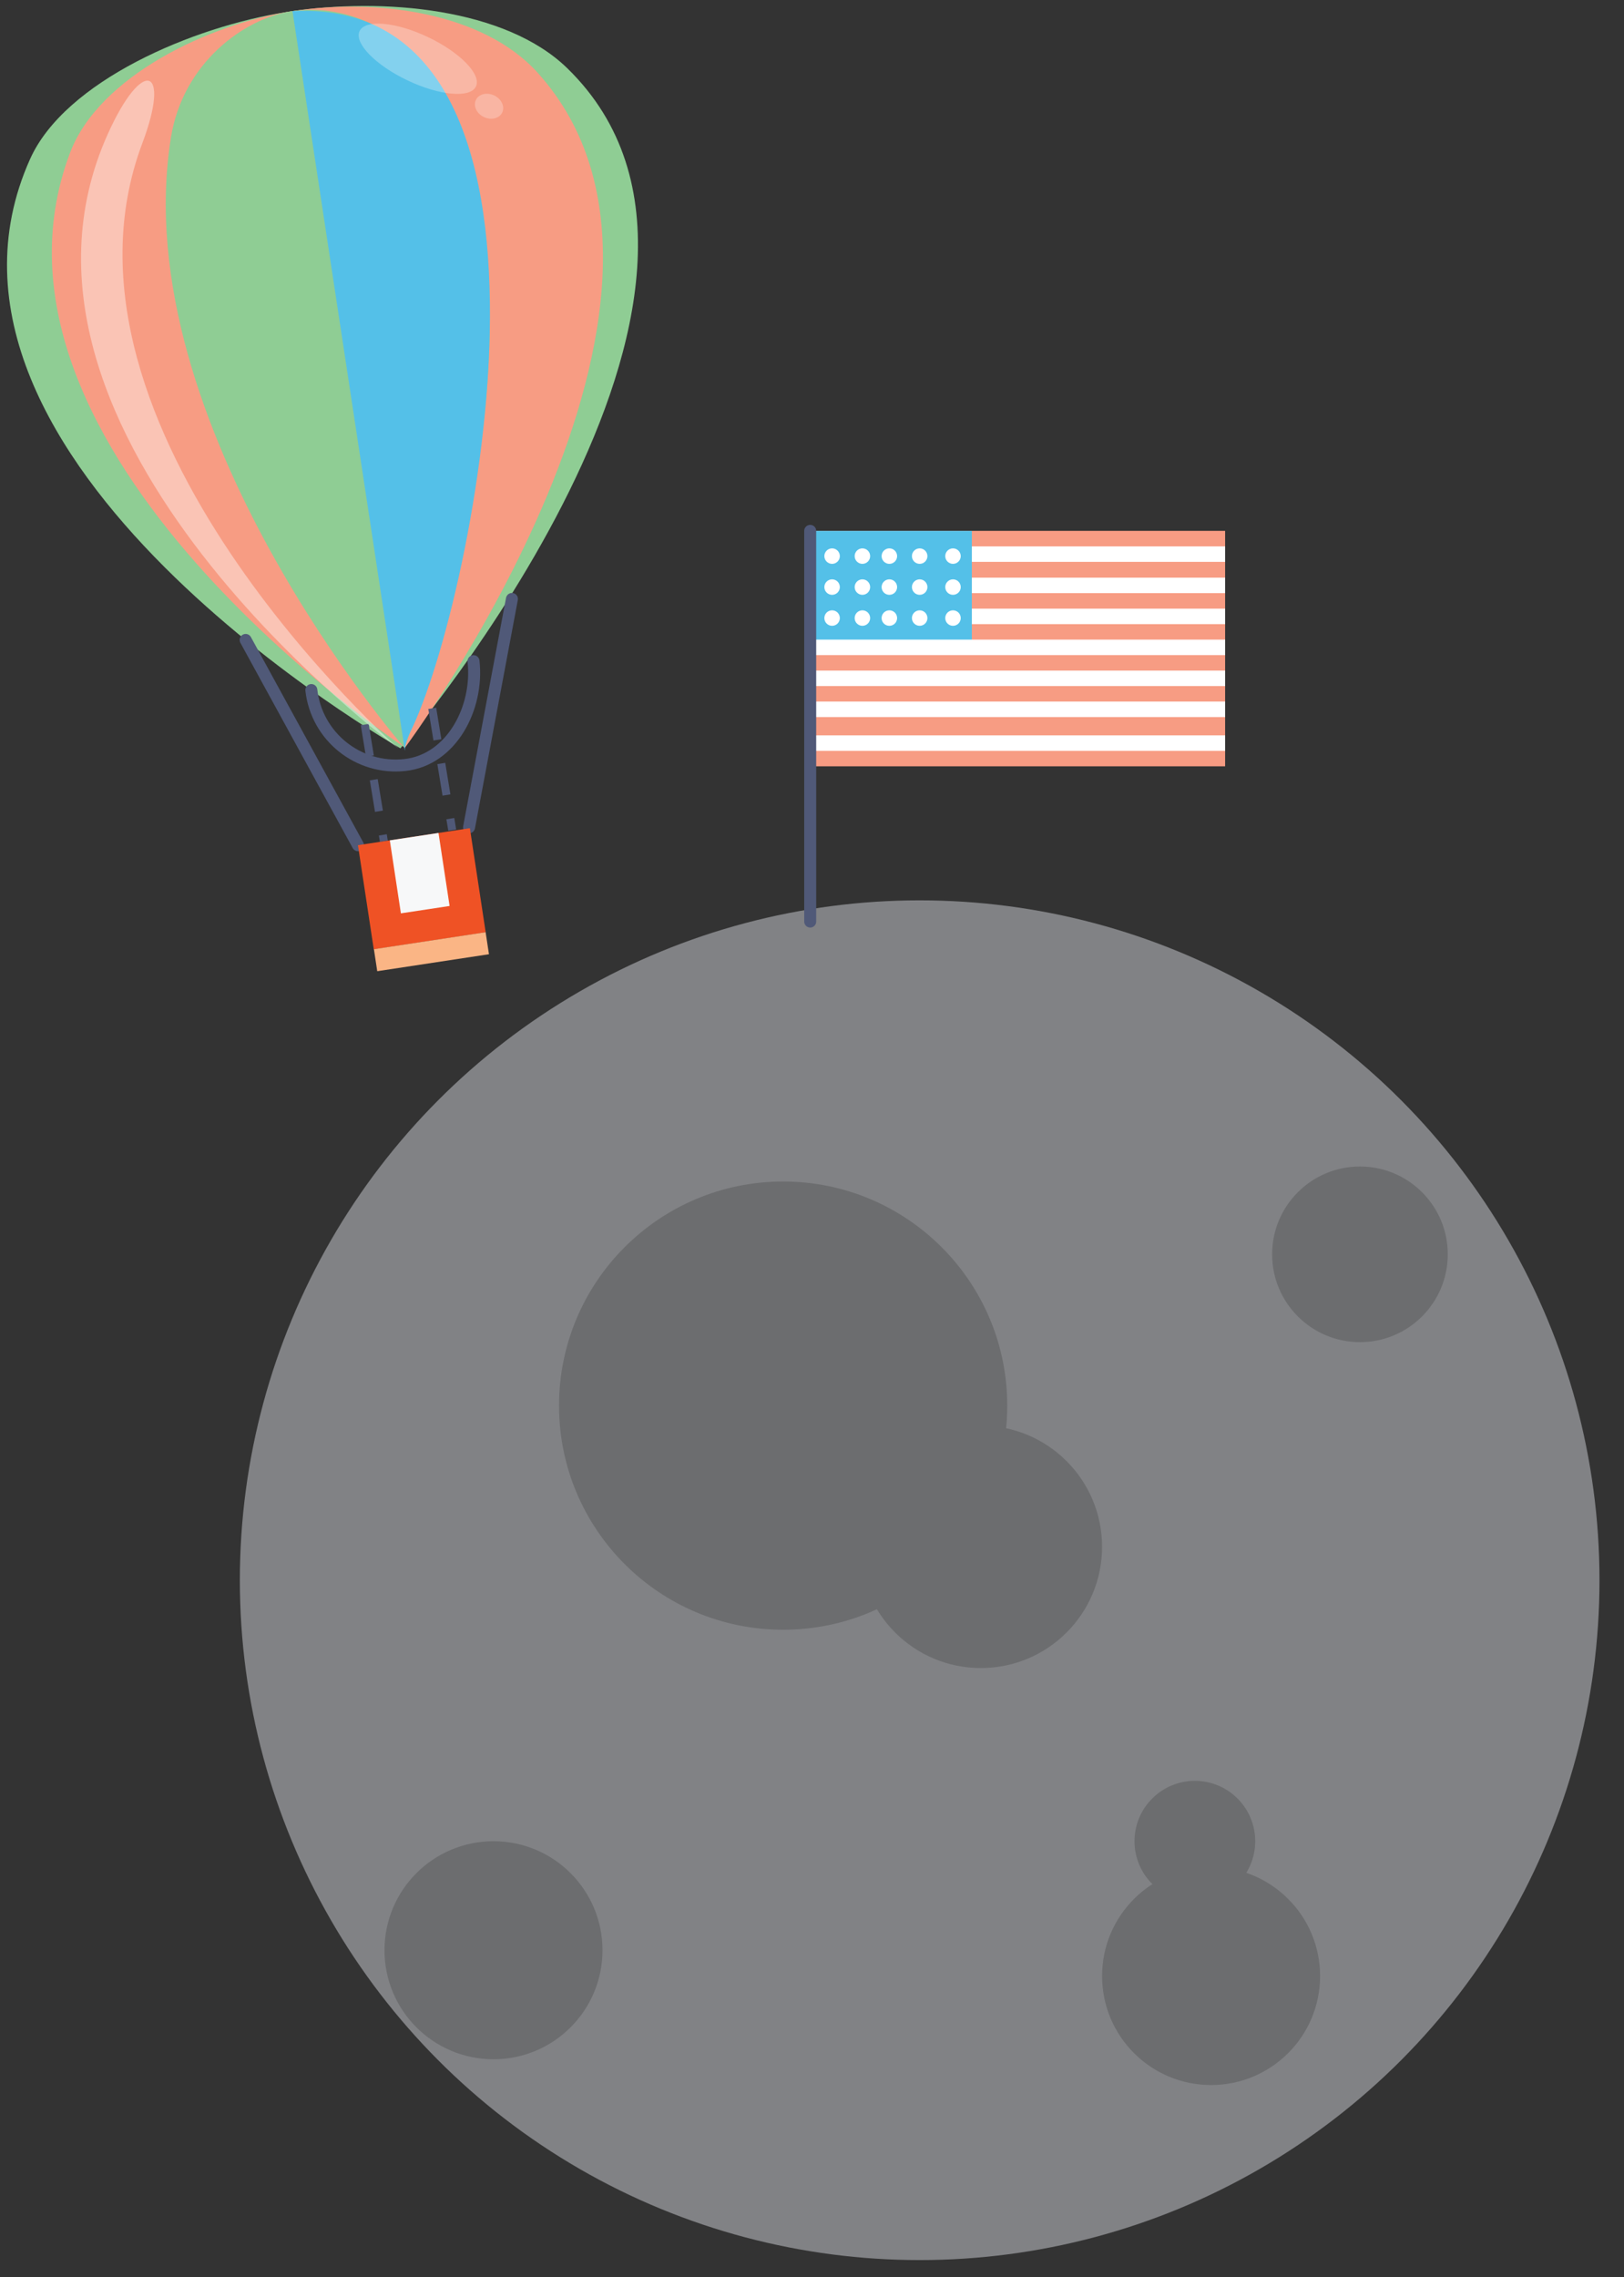 <svg xmlns="http://www.w3.org/2000/svg" width="199" height="279" viewBox="0 0 199 279"><rect x="0" y="0" width="199" height="279" fill="#333333" stroke="none"/><circle fill="#818285" cx="112.693" cy="193.622" r="83.303"/><circle fill="#6C6D6F" cx="95.963" cy="172.23" r="27.461"/><circle fill="#6C6D6F" cx="60.471" cy="238.961" r="13.358"/><circle fill="#6C6D6F" cx="166.644" cy="153.691" r="10.761"/><circle fill="#6C6D6F" cx="120.19" cy="189.53" r="14.854"/><path fill="#8FCD94" d="M3.688 19.484c4.28-9.542 19.925-16.246 31.6-18.04C47.017-.36 61.97 1.02 69.502 8.35c27.9 27.14-20.438 83.342-20.438 83.342s-61.987-35.18-45.377-72.208z"/><path fill="#F79C83" d="M8.578 18.733C12.134 9.303 25.675 2.92 35.84 1.36c10.22-1.573 23.307.094 30.035 7.545 24.904 27.602-16.245 82.7-16.245 82.7S-5.218 55.325 8.578 18.733z"/><path fill="#8FCD94" d="M20.95 16.83C22.418 7.72 29.9 2.27 35.723 1.376c5.854-.9 13.59 1.59 17.988 9.398 16.285 28.928-4.16 80.843-4.16 80.843s-34.293-39.44-28.6-74.787z"/><path fill="#54C0E8" d="M49.608 92s-.035-.895.63-2.228C58.064 74.11 73.338-.57 35.84 1.36L49.61 92z"/><path stroke="#505978" stroke-width=".978" stroke-miterlimit="10" stroke-dasharray="3.914,2.935,3.914,2.935,3.914,2.935" fill="none" d="M52.964 86.79l2.45 14.918M44.692 88.78l2.346 14.3"/><path stroke="#505978" stroke-width="1.468" stroke-linecap="round" stroke-linejoin="round" stroke-miterlimit="10" fill="none" d="M43.863 103.56L30.1 78.41M62.73 73.39l-5.252 27.975M38.15 84.55c.637 5.71 5.783 9.82 11.49 9.184 5.708-.638 9.022-7.013 8.384-12.72"/><path fill="#EF5225" d="M43.863 103.56l1.938 12.76 13.713-2.084-1.937-12.76"/><path fill="#F7F8F9" d="M47.767 102.968l1.357 8.944 5.968-.905-1.36-8.946"/><path fill="#FAB585" d="M45.817 116.304l13.69-2.08.408 2.696L46.227 119z"/><path opacity=".4" fill="#fff" d="M13.19 16.46c4.28-9.54 7.786-8.283 4.26 1.064C4.265 52.5 48.85 91.726 48.85 91.726S-3.42 53.49 13.19 16.46z"/><g opacity=".4" fill="#fff"><ellipse transform="matrix(.903 .43 -.43 .903 8.088 -21.321)" opacity=".69" cx="51.171" cy="7.218" rx="7.895" ry="2.933"/><path opacity=".64" d="M61.54 13.786c-.35.73-1.353.98-2.246.555-.89-.425-1.33-1.363-.98-2.095.348-.728 1.352-.98 2.246-.55.887.423 1.328 1.36.98 2.09z"/></g><path fill="#6C6D6F" d="M161.76 242.118c0 7.38-5.98 13.36-13.357 13.36-7.378 0-13.358-5.98-13.358-13.36 0-7.376 5.98-13.357 13.358-13.357 7.375 0 13.357 5.982 13.357 13.358z"/><circle fill="#6C6D6F" cx="146.415" cy="225.602" r="7.396"/><path fill="#F79C83" d="M99.28 65.046h50.842v28.85H99.28z"/><path fill="#54C0E8" d="M99.28 65.047h19.808V78.41H99.28z"/><g fill="#fff"><circle cx="101.963" cy="68.14" r=".949"/><circle cx="101.963" cy="71.935" r=".949"/><circle cx="101.963" cy="75.731" r=".949"/></g><g fill="#fff"><circle cx="105.677" cy="68.14" r=".949"/><circle cx="105.677" cy="71.935" r=".949"/><circle cx="105.677" cy="75.731" r=".949"/></g><g fill="#fff"><circle cx="108.979" cy="68.14" r=".95"/><circle cx="108.979" cy="71.935" r=".95"/><circle cx="108.979" cy="75.731" r=".95"/></g><g fill="#fff"><circle cx="112.693" cy="68.14" r=".949"/><circle cx="112.693" cy="71.935" r=".949"/><circle cx="112.693" cy="75.731" r=".949"/></g><g fill="#fff"><circle cx="116.777" cy="68.14" r=".949"/><circle cx="116.777" cy="71.935" r=".949"/><circle cx="116.777" cy="75.731" r=".949"/></g><path fill="#fff" d="M119.088 66.947h31.034v1.897h-31.034zM119.088 70.78h31.034v1.897h-31.034zM119.088 74.577h31.034v1.897h-31.034zM99.28 78.372h50.842v1.897H99.28zM99.28 82.167h50.842v1.897H99.28zM99.28 85.96h50.842v1.9H99.28zM99.28 90.102h50.842V92H99.28z"/><path stroke="#505978" stroke-width="1.468" stroke-linecap="round" stroke-linejoin="round" stroke-miterlimit="10" fill="none" d="M99.28 65.046v47.872"/></svg>